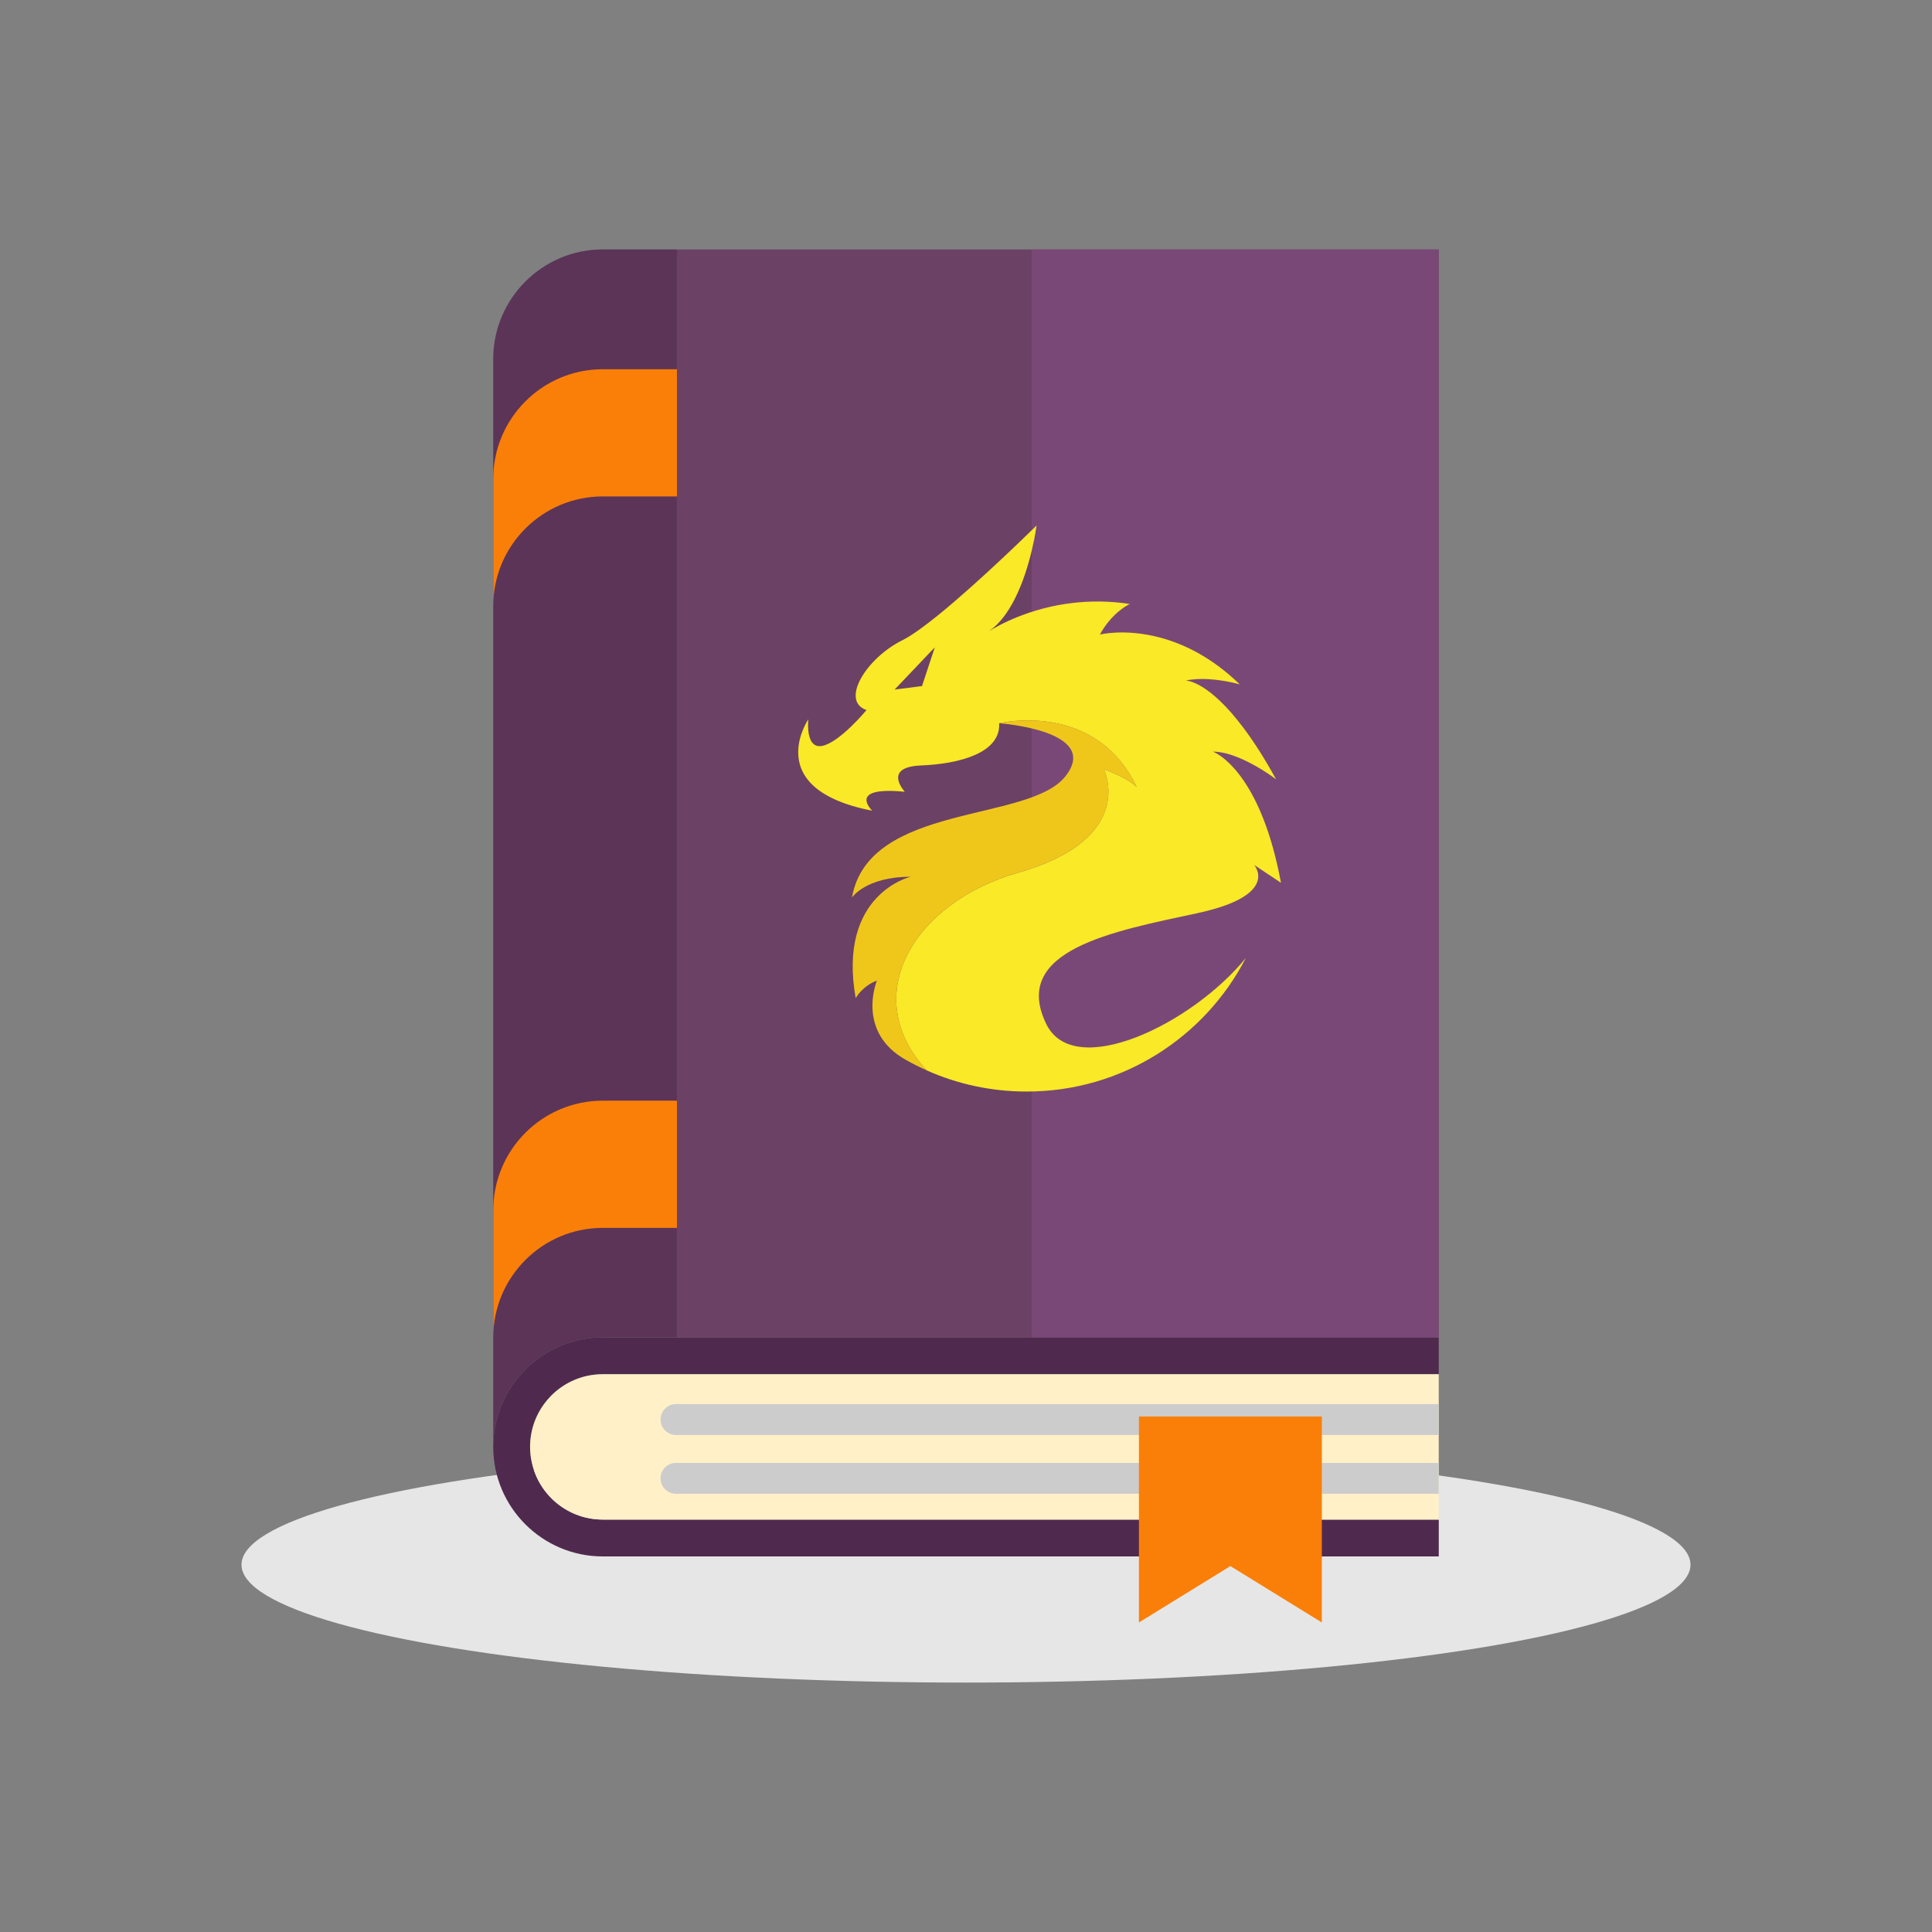 <?xml version="1.0" encoding="UTF-8"?><svg id="a" xmlns="http://www.w3.org/2000/svg" viewBox="0 0 512 512"><rect x="0" y="0" width="512" height="512" fill="#808080" stroke="none"/><defs><style>.b{fill:#5b3458;}.c{fill:#4f2a4e;}.d{fill:#e6e6e6;}.e{fill:#7a4877;}.f{fill:#fa7f08;}.g{fill:#ccc;}.h{fill:#f9e926;}.i{fill:#6b4166;}.j{fill:#efc71b;}.k{fill:#fff0c8;}</style></defs><g><ellipse class="d" cx="256" cy="414.67" rx="192" ry="31.23"/><path class="c" d="M146.12,369.82c-3.48,3.49-5.64,8.3-5.64,13.62,0,10.63,8.62,19.26,19.26,19.26h221.55v9.77H159.74c-16.01,0-29.03-13.02-29.03-29.03s13.02-29.03,29.03-29.03h221.55v9.77H159.74c-5.31,0-10.13,2.16-13.62,5.64Z"/><rect class="i" x="179.4" y="66.11" width="201.88" height="288.31"/><path class="b" d="M179.4,66.11V354.42h-19.66c-16.01,0-29.03,13.02-29.03,29.03V95.13c0-16,13.02-29.03,29.03-29.03h19.66Z"/><path class="f" d="M179.4,97.85v33.71h-19.66c-16.01,0-29.02,13.03-29.02,29.02v-33.7c0-16,13.01-29.03,29.02-29.03h19.66Z"/><path class="f" d="M179.4,291.69v33.71h-19.66c-16.01,0-29.02,13.03-29.02,29.02v-33.7c0-16,13.01-29.03,29.02-29.03h19.66Z"/><path class="k" d="M381.28,364.19v38.51H159.74c-5.9,0-11.18-2.65-14.71-6.84-1.97-2.32-3.39-5.12-4.07-8.19-.31-1.36-.48-2.78-.48-4.23,0-1.07,.09-2.14,.26-3.17,.5-3.03,1.71-5.82,3.45-8.19,.59-.81,1.23-1.56,1.93-2.26,3.49-3.48,8.3-5.64,13.62-5.64h221.54Z"/><path class="g" d="M381.28,372.09v8.19H179.14c-2.26,0-4.09-1.83-4.09-4.09h0c0-2.26,1.83-4.09,4.09-4.09h202.14Z"/><path class="g" d="M381.28,387.67v8.19H179.14c-2.26,0-4.09-1.83-4.09-4.09h0c0-2.26,1.83-4.09,4.09-4.09h202.14Z"/><polygon class="f" points="350.3 429.97 326.07 415.03 301.83 429.97 301.83 375.38 350.3 375.38 350.3 429.97"/><rect class="e" x="273.41" y="66.11" width="107.87" height="288.31"/></g><g><path class="h" d="M339.47,233.93c-.62-3.32-1.32-6.34-2.07-9.07-6.17-22.27-15.97-25.67-15.97-25.67,4.29,0,9.39,2.59,12.83,4.69,2.26,1.38,3.81,2.56,3.92,2.65-3.1-5.64-5.97-10.06-8.57-13.53-9.34-12.5-15.1-12.64-15.36-12.64,1.95-.44,4.1-.49,6.12-.37,4.23,.26,7.94,1.31,8.17,1.37-7.49-7.27-15.02-10.81-21.31-12.45-9.19-2.4-15.74-.75-15.74-.75,1.21-2.25,2.63-3.95,3.93-5.2,2.16-2.07,3.99-2.9,3.99-2.9-5.5-.84-10.61-.81-15.16-.27-11.58,1.36-19.67,5.94-22.11,7.46,2.81-1.96,5.04-5.08,6.78-8.52,4.41-8.68,5.78-19.47,5.78-19.47,0,0-14.67,14.51-26.03,23.72-3.74,3.03-7.12,5.49-9.5,6.67-9.63,4.77-16.57,16.09-9.54,18.53,0,0-7.03,8.5-11.68,9.48-2.66,.56-3.5-1.82-3.73-3.97h0c-.17-1.6,0-3.06,0-3.06,0,0-2.74,4-2.69,8.86,.06,5.58,3.8,12.29,19.63,15.36,0,0-6.91-6.55,8.62-5.02,0,0-6.05-6.55,4.28-6.97,10.34-.43,21.16-3.36,20.73-11.19,0,0,25.45-6.18,36.46,16.94-.1-.13-1.87-2.27-8.71-4.76,0,0,9.08,18.35-22.72,27.4-27.66,7.88-42.55,32.59-24.22,52.42,8.09,3.61,17.06,5.6,26.49,5.6,25.29,0,47.22-14.38,58.07-35.4-14.32,17.6-45.55,32.61-52.89,17.5-9.54-19.63,17.8-24.59,39.99-29.36,22.2-4.77,15.11-12.78,15.11-12.78l4.51,2.99,2.58,1.72Zm-95.13-52.11l-7.25,.92,10.64-11.19-3.39,10.27Z"/><path class="j" d="M292.55,203.84s9.08,18.35-22.72,27.4c-27.66,7.88-42.55,32.59-24.22,52.42-1.81-.8-3.59-1.69-5.31-2.65,0,0,0,0-.01,0-13.6-7.44-7.9-21.14-7.9-21.14-3.92,1.47-5.63,4.65-5.63,4.65-4.89-27.64,14.55-32.17,14.55-32.17-11.86,0-15.53,5.5-15.53,5.5,4.4-25.08,46.73-19.81,56.51-32.05,9.78-12.23-17.49-14.13-17.49-14.13,0,0,25.45-6.18,36.46,16.94-.1-.13-1.87-2.27-8.71-4.76Z"/></g></svg>